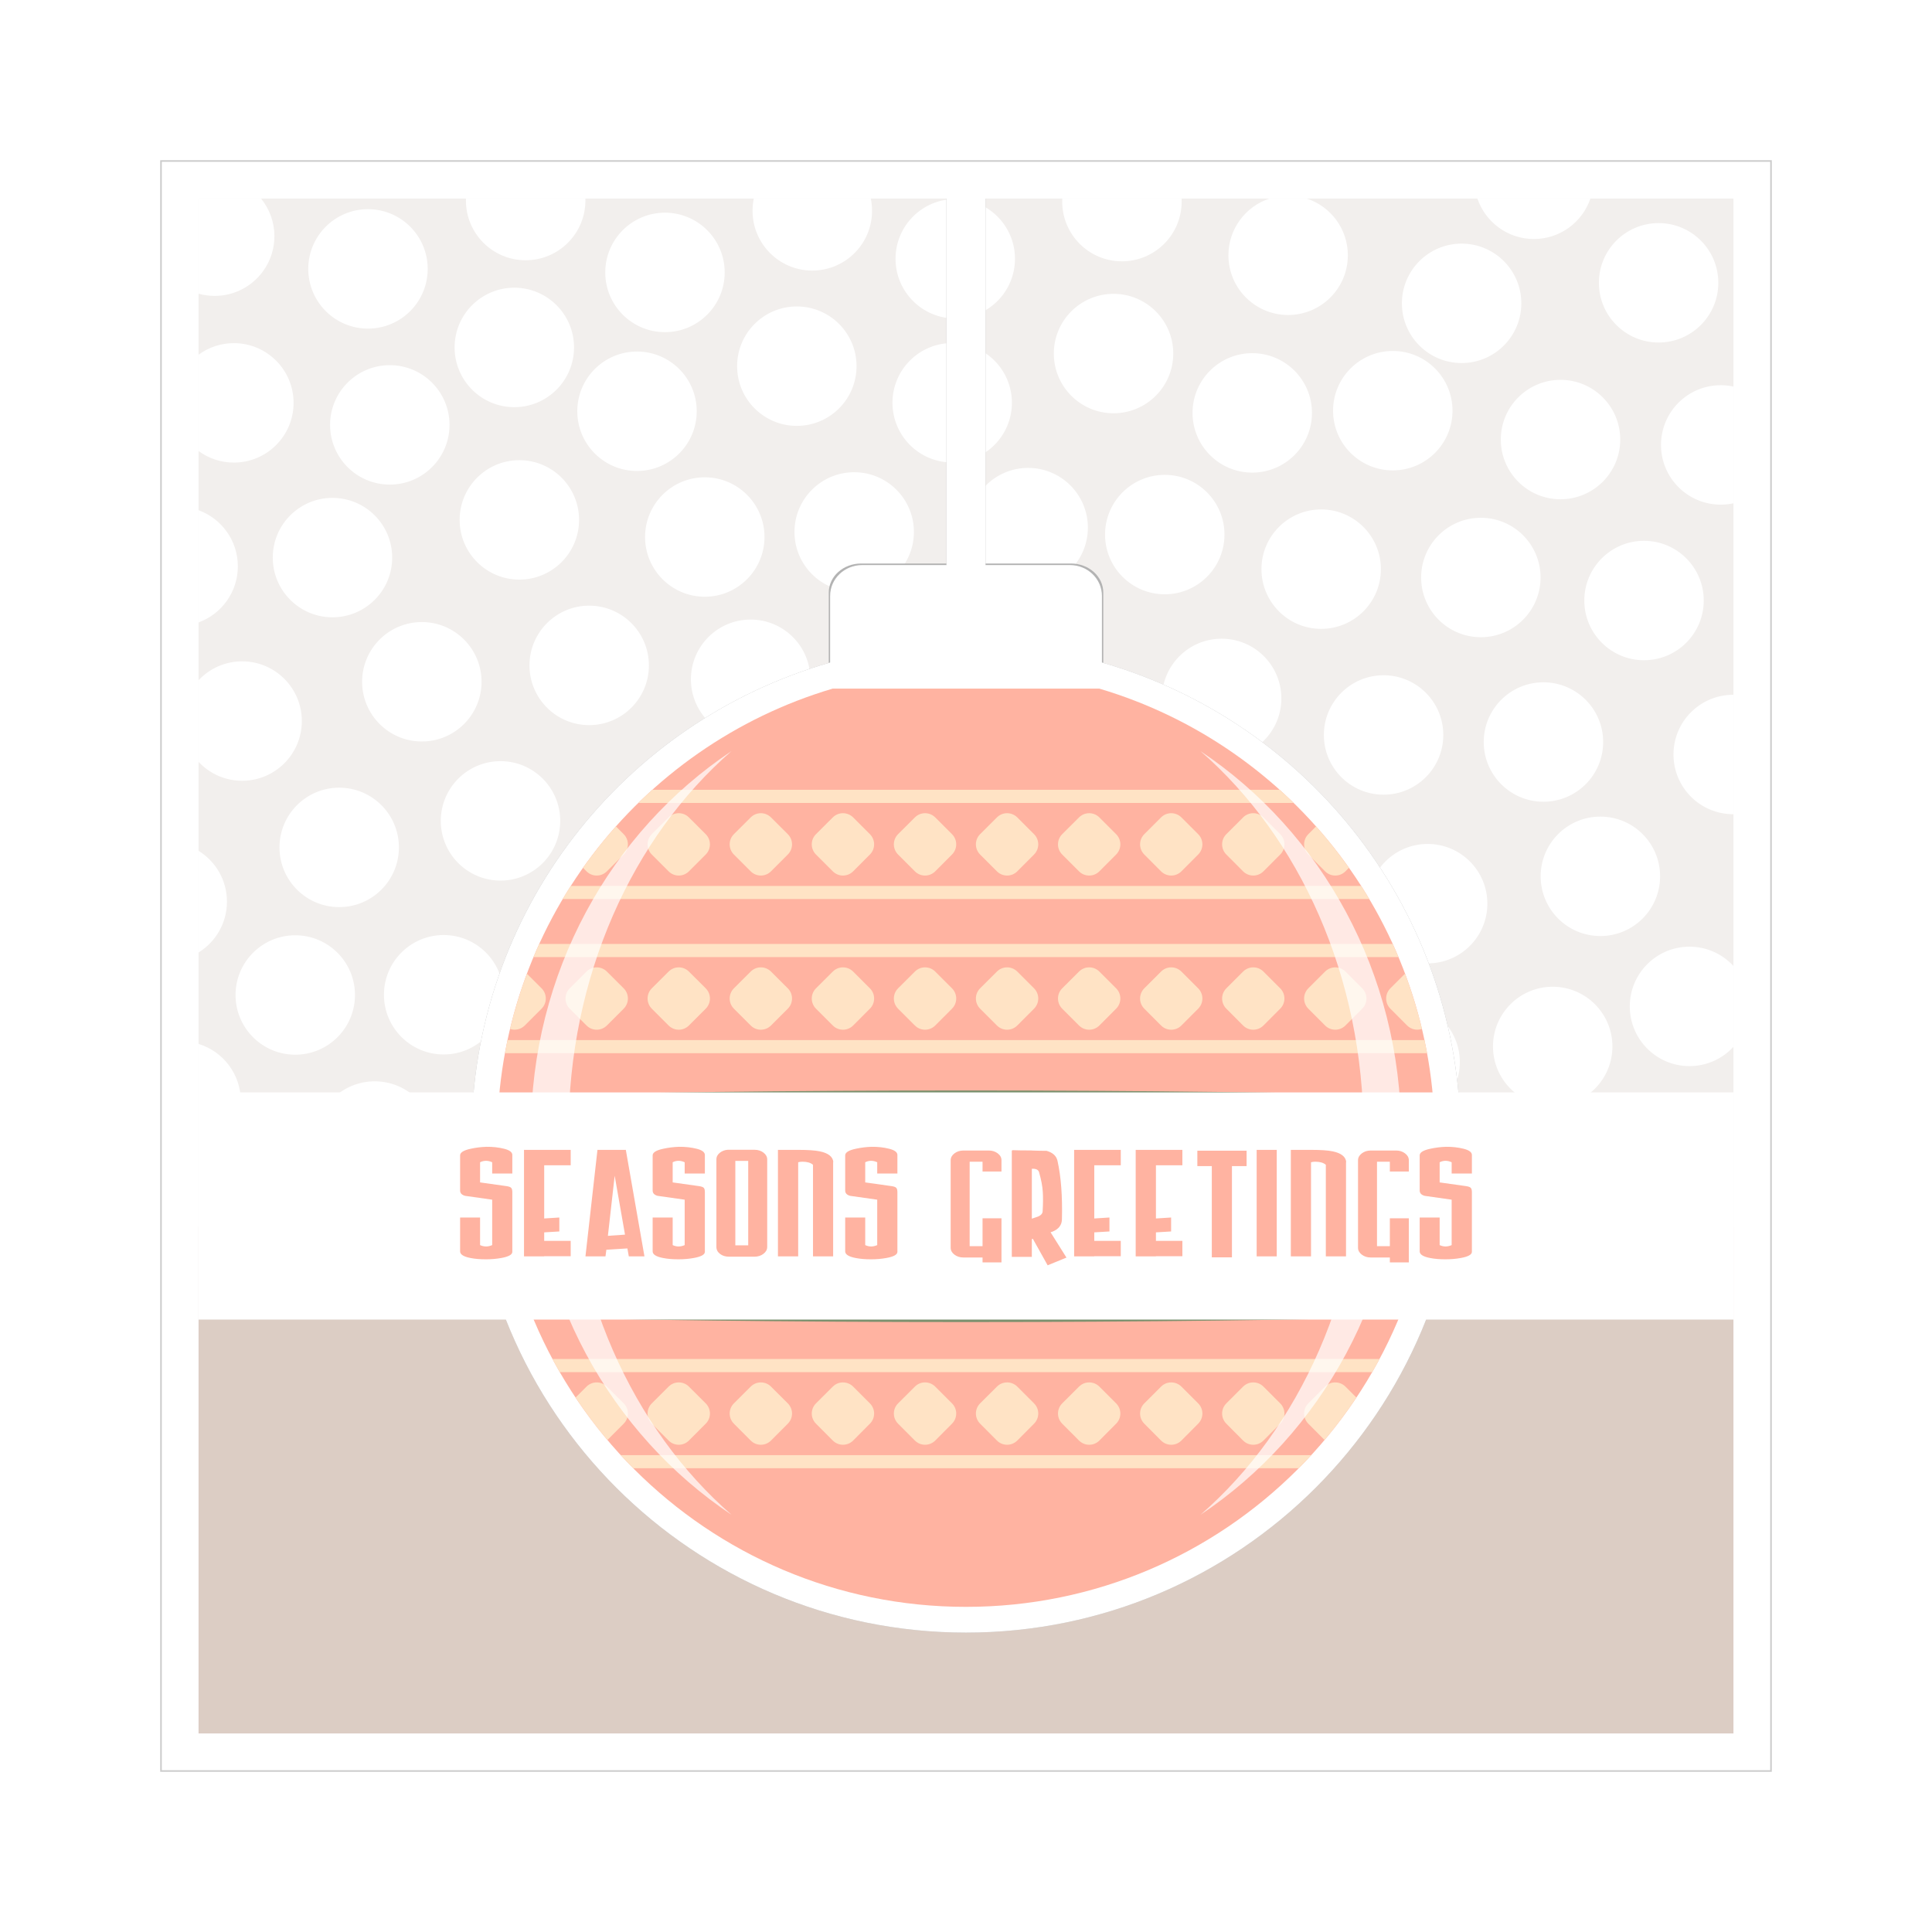 <svg:svg xmlns:dc="http://purl.org/dc/elements/1.1/" xmlns:ns1="http://sodipodi.sourceforge.net/DTD/sodipodi-0.dtd" xmlns:ns2="http://www.inkscape.org/namespaces/inkscape" xmlns:ns4="http://creativecommons.org/ns#" xmlns:rdf="http://www.w3.org/1999/02/22-rdf-syntax-ns#" xmlns:svg="http://www.w3.org/2000/svg" height="1198.801" id="svg2" version="1.1" viewBox="-74.401 -74.401 1198.801 1198.801" width="1198.801" ns1:docname="Simple Xmas Cards 4.svg" ns2:version="0.48.4 r9939">
  <svg:title id="title3039">Simple Xmas Cards 4</svg:title>
  <svg:defs id="defs4">
    <svg:filter color-interpolation-filters="sRGB" height="1.757" id="filter4195" width="1.018" x="-0.009" y="-0.378" ns2:collect="always">
      <svg:feGaussianBlur id="feGaussianBlur4197" stdDeviation="2.543" ns2:collect="always" />
    </svg:filter>
    <svg:filter color-interpolation-filters="sRGB" height="1.757" id="filter4199" width="1.018" x="-0.009" y="-0.378" ns2:collect="always">
      <svg:feGaussianBlur id="feGaussianBlur4201" stdDeviation="2.543" ns2:collect="always" />
    </svg:filter>
    <svg:filter id="filter4775" ns2:collect="always">
      <svg:feGaussianBlur id="feGaussianBlur4777" stdDeviation="3.389" ns2:collect="always" />
    </svg:filter>
    <svg:clipPath clipPathUnits="userSpaceOnUse" id="clipPath4848">
      <svg:path d="m 1116.882,51.172 952.381,0 0,952.381 -952.381,0 z" id="path4850" style="fill:#ebebeb;fill-opacity:1;stroke:none" ns2:connector-curvature="0" />
    </svg:clipPath>
  </svg:defs>
  <ns1:namedview bordercolor="#666666" borderopacity="1.0" id="base" pagecolor="#ffffff" showgrid="false" showguides="true" ns2:current-layer="layer1" ns2:cx="1409.7076" ns2:cy="501.91577" ns2:document-units="px" ns2:guide-bbox="true" ns2:pageopacity="0.0" ns2:pageshadow="2" ns2:showpageshadow="false" ns2:window-height="423" ns2:window-maximized="0" ns2:window-width="705" ns2:window-x="345" ns2:window-y="154" ns2:zoom="0.21142616" />
  <svg:g id="layer1" transform="translate(0,-2.362)" ns2:groupmode="layer" ns2:label="Layer 1">
    <svg:g id="g5427" transform="translate(0,-1073.439)">
      <svg:path d="m 25.5,1101.301 999.001,0 0,999.001 -999.001,0 z" id="path4667" style="fill:#ffffff;fill-opacity:1;stroke:#cccccc;stroke-width:0.999" ns2:connector-curvature="0" />
      <svg:path d="m 48.809,1124.611 952.381,0 0,952.381 -952.381,0 z" id="path4671" style="fill:#f2efed;fill-opacity:1;stroke:none" ns2:connector-curvature="0" />
      <svg:path d="m 48.809,1762.285 952.381,0 0,314.707 -952.381,0 z" id="path4673" style="fill:#dccdc4;fill-opacity:1;stroke:none" ns2:connector-curvature="0" />
      <svg:path d="m 912.441,1124.617 c -4.978,14.589 -18.785,25.089 -35.06,25.089 -16.275,0 -30.081,-10.5 -35.059,-25.089 l 70.119,0 z m -175.952,0 c 14.774,4.874 25.446,18.772 25.446,35.179 0,20.464 -16.589,37.054 -37.054,37.054 -20.464,0 -37.053,-16.589 -37.053,-37.054 0,-16.406 10.673,-30.305 25.446,-35.179 l 23.214,0 z m -77.738,0 c 0.031,0.622 0.06,1.246 0.06,1.875 0,20.464 -16.589,37.054 -37.054,37.054 -20.464,0 -37.054,-16.589 -37.054,-37.054 0,-0.629 0.028,-1.253 0.059,-1.875 l 73.988,0 z m -192.827,0 c 0.514,2.458 0.774,5.008 0.774,7.619 0,20.464 -16.619,37.054 -37.083,37.054 -20.464,0 -37.054,-16.589 -37.054,-37.054 0,-2.611 0.26,-5.161 0.774,-7.619 l 72.589,0 z m -177.113,0 c 0.013,0.406 0.03,0.811 0.03,1.22 0,20.464 -16.619,37.053 -37.083,37.053 -20.464,0 -37.054,-16.589 -37.054,-37.053 0,-0.41 0.017,-0.814 0.03,-1.22 l 74.077,0 z m -201.22,0 c 5.173,6.371 8.274,14.487 8.274,23.333 0,20.464 -16.589,37.053 -37.053,37.053 -3.468,0 -6.816,-0.478 -10,-1.369 l 0,-59.018 38.78,0 z m 430.744,0.298 c 20.464,0 37.054,16.589 37.054,37.053 0,20.464 -16.589,37.054 -37.054,37.054 -20.464,0 -37.054,-16.589 -37.054,-37.054 0,-20.464 16.589,-37.053 37.054,-37.053 z m -364.405,6.28 c 20.464,0 37.054,16.589 37.054,37.054 0,20.464 -16.589,37.054 -37.054,37.054 -20.464,0 -37.053,-16.589 -37.053,-37.054 0,-20.464 16.589,-37.054 37.053,-37.054 z m 184.286,2.173 c 20.464,0 37.053,16.619 37.053,37.083 0,20.464 -16.589,37.053 -37.053,37.053 -20.465,0 -37.054,-16.589 -37.054,-37.053 0,-20.464 16.589,-37.083 37.054,-37.083 z m 616.548,6.458 c 20.464,0 37.054,16.589 37.054,37.053 0,20.464 -16.589,37.054 -37.054,37.054 -20.464,0 -37.054,-16.589 -37.054,-37.054 0,-20.464 16.589,-37.053 37.054,-37.053 z m -122.232,12.738 c 20.465,0 37.054,16.589 37.054,37.053 0,20.464 -16.589,37.054 -37.054,37.054 -20.464,0 -37.053,-16.589 -37.053,-37.054 0,-20.464 16.589,-37.053 37.053,-37.053 z m -587.798,27.351 c 20.464,0 37.054,16.589 37.054,37.053 0,20.464 -16.589,37.083 -37.054,37.083 -20.464,0 -37.054,-16.619 -37.054,-37.083 0,-20.464 16.589,-37.053 37.054,-37.053 z m 371.815,3.809 c 20.464,0 37.054,16.589 37.054,37.053 0,20.465 -16.589,37.054 -37.054,37.054 -20.464,0 -37.054,-16.589 -37.054,-37.054 0,-20.464 16.589,-37.053 37.054,-37.053 z m -196.518,7.827 c 20.464,0 37.054,16.589 37.054,37.053 0,20.464 -16.589,37.054 -37.054,37.054 -20.464,0 -37.053,-16.589 -37.053,-37.054 0,-20.464 16.589,-37.053 37.053,-37.053 z m 96.399,22.708 c 20.465,0 37.054,16.589 37.054,37.054 0,20.464 -16.589,37.053 -37.054,37.053 -20.464,0 -37.053,-16.589 -37.053,-37.053 0,-20.464 16.589,-37.054 37.053,-37.054 z m -445.714,0.06 c 20.464,0 37.054,16.589 37.054,37.054 0,20.464 -16.589,37.053 -37.054,37.053 -8.198,0 -15.768,-2.666 -21.905,-7.173 l 0,-59.762 c 6.137,-4.507 13.707,-7.173 21.905,-7.173 z m 719.107,4.851 c 20.464,0 37.054,16.589 37.054,37.054 0,20.464 -16.589,37.053 -37.054,37.053 -20.464,0 -37.054,-16.589 -37.054,-37.053 0,-20.464 16.589,-37.054 37.054,-37.054 z m -468.958,0.357 c 20.464,0 37.053,16.589 37.053,37.054 0,20.464 -16.589,37.054 -37.053,37.054 -20.464,0 -37.054,-16.589 -37.054,-37.054 0,-20.464 16.589,-37.054 37.054,-37.054 z m 381.756,1.012 c 20.464,0 37.054,16.589 37.054,37.054 0,20.464 -16.589,37.054 -37.054,37.054 -20.464,0 -37.053,-16.589 -37.053,-37.054 0,-20.464 16.589,-37.054 37.053,-37.054 z m -535.149,7.441 c 20.464,0 37.054,16.589 37.054,37.054 0,20.464 -16.589,37.054 -37.054,37.054 -20.464,0 -37.054,-16.589 -37.054,-37.054 0,-20.464 16.589,-37.054 37.054,-37.054 z m 726.429,9.107 c 20.464,0 37.054,16.589 37.054,37.053 0,20.464 -16.589,37.054 -37.054,37.054 -20.464,0 -37.054,-16.589 -37.054,-37.054 0,-20.464 16.589,-37.053 37.054,-37.053 z m 99.405,3.333 c 2.707,0 5.345,0.282 7.887,0.833 l 0,72.441 c -2.542,0.551 -5.18,0.833 -7.887,0.833 -20.464,0 -37.054,-16.589 -37.054,-37.053 0,-20.464 16.589,-37.054 37.054,-37.054 z m -745.447,46.518 c 20.464,0 37.054,16.589 37.054,37.053 0,20.464 -16.589,37.054 -37.054,37.054 -20.464,0 -37.054,-16.589 -37.054,-37.054 0,-20.464 16.589,-37.053 37.054,-37.053 z m 315.714,4.792 c 20.464,0 37.054,16.589 37.054,37.054 0,20.464 -16.589,37.054 -37.054,37.054 -20.464,0 -37.083,-16.589 -37.083,-37.054 0,-20.464 16.619,-37.054 37.083,-37.054 z m -107.946,2.679 c 20.464,0 37.053,16.589 37.053,37.054 0,20.464 -16.589,37.053 -37.053,37.053 -20.464,0 -37.054,-16.589 -37.054,-37.053 0,-20.464 16.589,-37.054 37.054,-37.054 z m 192.708,1.637 c 20.464,0 37.054,16.589 37.054,37.054 0,20.464 -16.589,37.054 -37.054,37.054 -20.464,0 -37.054,-16.589 -37.054,-37.054 0,-20.464 16.589,-37.054 37.054,-37.054 z m -285.417,1.518 c 20.464,0 37.054,16.589 37.054,37.053 0,20.464 -16.589,37.054 -37.054,37.054 -20.464,0 -37.053,-16.589 -37.053,-37.054 0,-20.464 16.589,-37.053 37.053,-37.053 z m -231.012,12.768 c 20.464,0 37.054,16.589 37.054,37.054 0,20.464 -16.589,37.054 -37.054,37.054 -20.464,0 -37.053,-16.589 -37.053,-37.054 0,-20.464 16.589,-37.054 37.053,-37.054 z m 613.482,7.173 c 20.464,0 37.054,16.589 37.054,37.053 0,20.464 -16.589,37.054 -37.054,37.054 -20.464,0 -37.054,-16.589 -37.054,-37.054 0,-20.464 16.589,-37.053 37.054,-37.053 z m -696.577,0.476 c 14.22,5.178 24.375,18.811 24.375,34.822 0,16.011 -10.155,29.643 -24.375,34.821 l 0,-69.643 z m 795.655,4.702 c 20.464,0 37.053,16.589 37.053,37.054 0,20.464 -16.589,37.054 -37.053,37.054 -20.464,0 -37.054,-16.589 -37.054,-37.054 0,-20.464 16.589,-37.054 37.054,-37.054 z m 101.25,14.286 c 20.464,0 37.054,16.589 37.054,37.054 0,20.464 -16.589,37.054 -37.054,37.054 -20.464,0 -37.054,-16.589 -37.054,-37.054 0,-20.464 16.589,-37.054 37.054,-37.054 z m -654.524,40.238 c 20.464,0 37.054,16.619 37.054,37.083 0,20.464 -16.589,37.053 -37.054,37.053 -20.464,0 -37.053,-16.589 -37.053,-37.053 0,-20.464 16.589,-37.083 37.053,-37.083 z m 100.179,8.631 c 20.464,0 37.054,16.589 37.054,37.054 0,20.464 -16.589,37.053 -37.054,37.053 -20.464,0 -37.054,-16.589 -37.054,-37.053 0,-20.464 16.589,-37.054 37.054,-37.054 z m -204.018,1.548 c 20.464,0 37.053,16.589 37.053,37.054 0,20.464 -16.589,37.053 -37.053,37.053 -20.464,0 -37.054,-16.589 -37.054,-37.053 0,-20.464 16.589,-37.054 37.054,-37.054 z m 300.238,0.268 c 20.464,0 37.053,16.589 37.053,37.053 0,20.464 -16.589,37.054 -37.053,37.054 -20.464,0 -37.054,-16.589 -37.054,-37.054 0,-20.464 16.589,-37.053 37.054,-37.053 z m 88.75,2.827 c 20.464,0 37.053,16.589 37.053,37.054 0,20.464 -16.589,37.054 -37.053,37.054 -20.464,0 -37.054,-16.589 -37.054,-37.054 0,-20.464 16.589,-37.054 37.054,-37.054 z m 107.292,7.232 c 20.464,0 37.054,16.589 37.054,37.054 0,20.464 -16.589,37.053 -37.054,37.053 -20.464,0 -37.053,-16.589 -37.053,-37.053 0,-20.464 16.589,-37.054 37.053,-37.054 z m -607.798,14.048 c 20.464,0 37.054,16.589 37.054,37.054 0,20.464 -16.589,37.054 -37.054,37.054 -10.661,0 -20.264,-4.519 -27.024,-11.726 l 0,-50.655 c 6.76,-7.207 16.363,-11.726 27.024,-11.726 z m 708.274,8.631 c 20.464,0 37.054,16.589 37.054,37.053 0,20.464 -16.589,37.054 -37.054,37.054 -20.464,0 -37.053,-16.589 -37.053,-37.054 0,-20.464 16.589,-37.053 37.053,-37.053 z m 99.197,4.375 c 20.464,0 37.053,16.589 37.053,37.053 0,20.464 -16.589,37.054 -37.053,37.054 -20.464,0 -37.054,-16.589 -37.054,-37.054 0,-20.464 16.589,-37.053 37.054,-37.053 z m 117.887,7.738 0,74.107 c -0.05,2e-4 -0.099,0 -0.149,0 -20.464,0 -37.054,-16.589 -37.054,-37.054 0,-20.464 16.589,-37.053 37.054,-37.053 0.05,0 0.099,-3e-4 0.149,0 z m -386.697,41.042 c 20.464,0 37.054,16.589 37.054,37.054 0,20.464 -16.589,37.054 -37.054,37.054 -20.464,0 -37.054,-16.589 -37.054,-37.054 0,-20.464 16.589,-37.054 37.054,-37.054 z m -378.333,0.149 c 20.464,0 37.053,16.589 37.053,37.054 0,20.464 -16.589,37.054 -37.053,37.054 -20.464,0 -37.054,-16.589 -37.054,-37.054 0,-20.464 16.589,-37.054 37.054,-37.054 z m 99.286,5.774 c 20.464,0 37.054,16.589 37.054,37.054 0,20.464 -16.589,37.054 -37.054,37.054 -20.464,0 -37.054,-16.589 -37.054,-37.054 0,-20.464 16.589,-37.054 37.054,-37.054 z m 182.887,3.036 c 20.464,0 37.054,16.589 37.054,37.053 0,20.464 -16.589,37.054 -37.054,37.054 -20.464,0 -37.054,-16.589 -37.054,-37.054 0,-20.464 16.589,-37.053 37.054,-37.053 z m -91.964,3.809 c 20.464,0 37.054,16.589 37.054,37.054 0,20.464 -16.589,37.053 -37.054,37.053 -20.464,0 -37.054,-16.589 -37.054,-37.053 0,-20.464 16.589,-37.054 37.054,-37.054 z m -290.298,3.839 c 20.464,0 37.054,16.589 37.054,37.053 0,20.464 -16.589,37.054 -37.054,37.054 -20.464,0 -37.054,-16.589 -37.054,-37.054 0,-20.464 16.589,-37.053 37.054,-37.053 z m 580.357,1.815 c 20.464,0 37.083,16.589 37.083,37.054 0,20.464 -16.619,37.054 -37.083,37.054 -20.464,0 -37.054,-16.589 -37.054,-37.054 0,-20.464 16.589,-37.054 37.054,-37.054 z m 202.202,16.131 c 20.464,0 37.054,16.589 37.054,37.054 0,20.464 -16.589,37.053 -37.054,37.053 -20.464,0 -37.053,-16.589 -37.053,-37.053 0,-20.464 16.589,-37.054 37.053,-37.054 z m -107.173,16.964 c 20.464,0 37.054,16.589 37.054,37.054 0,20.464 -16.589,37.053 -37.054,37.053 -20.464,0 -37.053,-16.589 -37.053,-37.054 0,-20.464 16.589,-37.053 37.053,-37.053 z m -762.649,4.256 c 10.574,6.526 17.619,18.21 17.619,31.548 0,13.338 -7.045,25.022 -17.619,31.548 l 0,-63.095 z m 591.28,24.911 c 20.464,0 37.053,16.589 37.053,37.053 0,20.464 -16.589,37.054 -37.053,37.054 -20.464,0 -37.054,-16.589 -37.054,-37.054 0,-20.464 16.589,-37.053 37.054,-37.053 z m -352.083,1.786 c 20.464,0 37.054,16.589 37.054,37.053 0,20.464 -16.589,37.054 -37.054,37.054 -20.464,0 -37.054,-16.589 -37.054,-37.054 0,-20.464 16.589,-37.053 37.054,-37.053 z m 268.065,8.095 c 20.464,0 37.054,16.589 37.054,37.054 0,20.464 -16.589,37.054 -37.054,37.054 -20.464,0 -37.054,-16.589 -37.054,-37.054 0,-20.464 16.589,-37.054 37.054,-37.054 z m -355.179,17.47 c 20.464,0 37.054,16.589 37.054,37.054 0,20.464 -16.589,37.054 -37.054,37.054 -20.464,0 -37.054,-16.589 -37.054,-37.054 0,-20.464 16.589,-37.054 37.054,-37.054 z m -92.083,0.149 c 20.464,0 37.054,16.589 37.054,37.053 0,20.464 -16.589,37.054 -37.054,37.054 -20.464,0 -37.054,-16.589 -37.054,-37.054 0,-20.464 16.589,-37.053 37.054,-37.053 z m 261.607,1.548 c 20.464,0 37.054,16.589 37.054,37.053 0,20.464 -16.589,37.054 -37.054,37.054 -20.464,0 -37.053,-16.589 -37.053,-37.054 0,-20.464 16.589,-37.053 37.053,-37.053 z m 603.512,5.536 c 10.781,0 20.491,4.614 27.262,11.964 l 0,50.178 c -6.771,7.35 -16.48,11.964 -27.262,11.964 -20.464,0 -37.054,-16.589 -37.054,-37.053 0,-20.464 16.589,-37.054 37.054,-37.054 z m -511.875,0.714 c 20.465,0 37.054,16.589 37.054,37.053 0,20.464 -16.589,37.054 -37.054,37.054 -20.464,0 -37.053,-16.589 -37.053,-37.054 0,-20.464 16.589,-37.053 37.053,-37.053 z m 247.024,3.214 c 20.464,0 37.053,16.589 37.053,37.053 0,20.464 -16.589,37.054 -37.053,37.054 -20.464,0 -37.054,-16.589 -37.054,-37.054 0,-20.464 16.589,-37.053 37.054,-37.053 z m 179.97,20.923 c 20.464,0 37.054,16.589 37.054,37.053 0,20.464 -16.589,37.054 -37.054,37.054 -20.464,0 -37.054,-16.589 -37.054,-37.054 0,-20.464 16.589,-37.053 37.054,-37.053 z m -94.673,9.732 c 20.464,0 37.054,16.589 37.054,37.054 0,20.464 -16.589,37.054 -37.054,37.054 -20.464,0 -37.054,-16.589 -37.054,-37.054 0,-20.464 16.589,-37.054 37.054,-37.054 z m -745.566,25.744 c 15.176,4.635 26.22,18.753 26.22,35.446 0,16.693 -11.044,30.811 -26.22,35.446 l 0,-70.893 z m 566.964,1.726 c 20.464,0 37.054,16.589 37.054,37.053 0,20.464 -16.589,37.054 -37.054,37.054 -20.464,0 -37.054,-16.589 -37.054,-37.054 0,-20.464 16.589,-37.053 37.054,-37.053 z m -106.101,10.684 c 20.464,0 37.054,16.589 37.054,37.054 0,20.464 -16.589,37.053 -37.054,37.053 -20.464,0 -37.054,-16.589 -37.054,-37.053 0,-20.464 16.589,-37.054 37.054,-37.054 z m -230.625,3.095 c 20.464,0 37.054,16.589 37.054,37.054 0,20.464 -16.589,37.054 -37.054,37.054 -20.464,0 -37.054,-16.589 -37.054,-37.054 0,-20.464 16.589,-37.054 37.054,-37.054 z m -120.923,7.708 c 20.464,0 37.053,16.589 37.053,37.053 0,20.464 -16.589,37.054 -37.053,37.054 -20.464,0 -37.054,-16.589 -37.054,-37.054 0,-20.464 16.589,-37.053 37.054,-37.053 z m 553.125,3.571 c 20.464,0 37.054,16.589 37.054,37.054 0,20.464 -16.589,37.053 -37.054,37.053 -20.464,0 -37.054,-16.589 -37.054,-37.053 0,-20.464 16.589,-37.054 37.054,-37.054 z m -309.077,13.006 c 20.464,0 37.054,16.589 37.054,37.054 0,20.464 -16.589,37.054 -37.054,37.054 -20.464,0 -37.054,-16.589 -37.054,-37.054 0,-20.464 16.589,-37.054 37.054,-37.054 z m 388.244,20.893 c 20.465,0 37.054,16.589 37.054,37.054 0,20.464 -16.589,37.053 -37.054,37.053 -20.464,0 -37.053,-16.589 -37.053,-37.053 0,-20.464 16.589,-37.054 37.053,-37.054 z" id="path4675" style="fill:#ffffff;fill-opacity:1;fill-rule:nonzero;stroke:none" ns2:connector-curvature="0" />
      <svg:g id="g4978" transform="translate(-1068.072,1073.439)">
        <svg:path clip-path="url(#clipPath4848)" d="m 1580.938,38.076 0,239.536 -52.906,0 c -11.146,0 -20.125,8.046 -20.125,18.062 l 0,43.625 c -128.033,36.911 -221.687,154.929 -221.687,294.844 0,169.463 137.38,306.844 306.844,306.844 169.463,0 306.844,-137.38 306.844,-306.844 0,-139.904 -93.638,-257.923 -221.656,-294.844 l 0,-43.625 c 0,-10.017 -8.979,-18.062 -20.125,-18.062 l -52.938,0 0,-239.536 z" id="path4773" style="fill:#b3b3b3;fill-opacity:1;fill-rule:nonzero;stroke:none;filter:url(#filter4775)" transform="translate(0.01,0)" ns1:nodetypes="ccsscssscssccc" ns2:connector-curvature="0" />
        <svg:path d="m 1580.947,50.456 0,228.125 -52.281,0 c -11.037,0 -19.906,8.537 -19.906,19.156 l 0,41.312 c -128.466,36.634 -222.531,154.871 -222.531,295.094 0,169.463 137.38,306.844 306.844,306.844 169.463,0 306.844,-137.38 306.844,-306.844 0,-140.212 -94.048,-258.45 -222.5,-295.094 l 0,-41.312 c 0,-10.619 -8.869,-19.156 -19.906,-19.156 l -52.312,0 0,-228.125 z" id="rect4826" style="fill:#ffffff;fill-opacity:1;fill-rule:nonzero;stroke:none" ns1:nodetypes="ccsscssscssccc" ns2:connector-curvature="0" />
        <svg:path d="m 1510.369,355.237 c -120.349,35.63 -208.156,147.001 -208.156,278.906 0,160.637 130.206,290.875 290.844,290.875 160.637,0 290.875,-130.238 290.875,-290.875 0,-131.91 -87.832,-243.28 -208.188,-278.906 l -165.375,0 z" id="path4771" style="fill:#ffb3a1;fill-opacity:1;fill-rule:nonzero;stroke:none" ns2:connector-curvature="0" />
        <svg:path d="m 1398.432,418.018 c -2.948,2.656 -5.819,5.383 -8.656,8.156 l 406.563,0 c -2.838,-2.773 -5.707,-5.5 -8.656,-8.156 l -389.25,0 z m 16.406,14.531 c -2.286,0 -4.561,0.873 -6.313,2.625 l -10.406,10.375 c -3.504,3.504 -3.504,9.152 0,12.656 l 10.406,10.406 c 3.504,3.504 9.12,3.504 12.625,0 l 10.406,-10.406 c 3.504,-3.504 3.504,-9.152 0,-12.656 l -10.406,-10.375 c -1.752,-1.752 -4.026,-2.625 -6.312,-2.625 z m 50.937,0 c -2.286,0 -4.56,0.873 -6.312,2.625 l -10.406,10.375 c -3.504,3.504 -3.504,9.152 0,12.656 l 10.406,10.406 c 3.505,3.504 9.121,3.504 12.625,0 l 10.406,-10.406 c 3.504,-3.504 3.504,-9.152 0,-12.656 l -10.406,-10.375 c -1.752,-1.752 -4.026,-2.625 -6.313,-2.625 z m 50.938,0 c -2.286,0 -4.561,0.873 -6.313,2.625 l -10.406,10.375 c -3.504,3.504 -3.504,9.152 0,12.656 l 10.406,10.406 c 3.504,3.504 9.152,3.504 12.656,0 l 10.375,-10.406 c 3.504,-3.504 3.504,-9.152 0,-12.656 l -10.375,-10.375 c -1.752,-1.752 -4.057,-2.625 -6.344,-2.625 z m 50.937,0 c -2.286,0 -4.56,0.873 -6.312,2.625 l -10.406,10.375 c -3.504,3.504 -3.504,9.152 0,12.656 l 10.406,10.406 c 3.505,3.504 9.152,3.504 12.656,0 l 10.375,-10.406 c 3.504,-3.504 3.504,-9.152 0,-12.656 l -10.375,-10.375 c -1.752,-1.752 -4.057,-2.625 -6.344,-2.625 z m 50.906,0 c -2.286,0 -4.561,0.873 -6.312,2.625 l -10.406,10.375 c -3.504,3.504 -3.504,9.152 0,12.656 l 10.406,10.406 c 3.504,3.504 9.152,3.504 12.656,0 l 10.375,-10.406 c 3.504,-3.504 3.504,-9.152 0,-12.656 l -10.375,-10.375 c -1.752,-1.752 -4.057,-2.625 -6.344,-2.625 z m 50.938,0 c -2.287,0 -4.56,0.873 -6.312,2.625 l -10.406,10.375 c -3.504,3.504 -3.504,9.152 0,12.656 l 10.406,10.406 c 3.504,3.504 9.152,3.504 12.656,0 l 10.375,-10.406 c 3.504,-3.504 3.504,-9.152 0,-12.656 l -10.375,-10.375 c -1.752,-1.752 -4.057,-2.625 -6.344,-2.625 z m 50.906,0 c -2.286,0 -4.561,0.873 -6.312,2.625 l -10.375,10.375 c -3.505,3.504 -3.505,9.152 0,12.656 l 10.375,10.406 c 3.504,3.504 9.152,3.504 12.656,0 l 10.375,-10.406 c 3.504,-3.504 3.504,-9.152 0,-12.656 l -10.375,-10.375 c -1.752,-1.752 -4.057,-2.625 -6.344,-2.625 z m 50.938,0 c -2.286,0 -4.591,0.873 -6.344,2.625 l -10.375,10.375 c -3.504,3.504 -3.504,9.152 0,12.656 l 10.375,10.406 c 3.504,3.504 9.152,3.504 12.656,0 l 10.375,-10.406 c 3.504,-3.504 3.504,-9.152 0,-12.656 l -10.375,-10.375 c -1.752,-1.752 -4.026,-2.625 -6.312,-2.625 z m -395.5,8.188 c -7.274,8.162 -14.079,16.74 -20.406,25.688 l 2.156,2.188 c 3.504,3.504 9.152,3.504 12.656,0 l 10.406,-10.406 c 3.504,-3.504 3.504,-9.152 0,-12.656 l -4.812,-4.812 z m 434.469,0 -4.812,4.812 c -3.504,3.504 -3.504,9.152 0,12.656 l 10.375,10.406 c 3.504,3.504 9.152,3.504 12.656,0 l 2.156,-2.188 c -6.324,-8.94 -13.107,-17.532 -20.375,-25.688 z m -462.469,36.938 c -1.712,2.678 -3.374,5.388 -5,8.125 l 500.437,0 c -1.626,-2.737 -3.287,-5.447 -5,-8.125 l -490.437,0 z m -19.563,36 c -1.23,2.7 -2.444,5.413 -3.594,8.156 l 536.75,0 c -1.15,-2.743 -2.332,-5.457 -3.562,-8.156 l -529.594,0 z m 35.656,14.531 c -2.287,0 -4.591,0.873 -6.344,2.625 l -10.375,10.375 c -3.504,3.504 -3.504,9.152 0,12.656 l 10.375,10.406 c 3.504,3.504 9.152,3.504 12.656,0 l 10.406,-10.406 c 3.504,-3.504 3.504,-9.152 0,-12.656 l -10.406,-10.375 c -1.752,-1.752 -4.026,-2.625 -6.312,-2.625 z m 50.906,0 c -2.286,0 -4.561,0.873 -6.313,2.625 l -10.406,10.375 c -3.504,3.504 -3.504,9.152 0,12.656 l 10.406,10.406 c 3.504,3.504 9.12,3.504 12.625,0 l 10.406,-10.406 c 3.504,-3.504 3.504,-9.152 0,-12.656 l -10.406,-10.375 c -1.752,-1.752 -4.026,-2.625 -6.312,-2.625 z m 50.937,0 c -2.286,0 -4.56,0.873 -6.312,2.625 l -10.406,10.375 c -3.504,3.504 -3.504,9.152 0,12.656 l 10.406,10.406 c 3.505,3.504 9.121,3.504 12.625,0 l 10.406,-10.406 c 3.504,-3.504 3.504,-9.152 0,-12.656 l -10.406,-10.375 c -1.752,-1.752 -4.026,-2.625 -6.313,-2.625 z m 50.938,0 c -2.286,0 -4.561,0.873 -6.313,2.625 l -10.406,10.375 c -3.504,3.504 -3.504,9.152 0,12.656 l 10.406,10.406 c 3.504,3.504 9.152,3.504 12.656,0 l 10.375,-10.406 c 3.504,-3.504 3.504,-9.152 0,-12.656 l -10.375,-10.375 c -1.752,-1.752 -4.057,-2.625 -6.344,-2.625 z m 50.937,0 c -2.286,0 -4.56,0.873 -6.312,2.625 l -10.406,10.375 c -3.504,3.504 -3.504,9.152 0,12.656 l 10.406,10.406 c 3.505,3.504 9.152,3.504 12.656,0 l 10.375,-10.406 c 3.504,-3.504 3.504,-9.152 0,-12.656 l -10.375,-10.375 c -1.752,-1.752 -4.057,-2.625 -6.344,-2.625 z m 50.906,0 c -2.286,0 -4.561,0.873 -6.312,2.625 l -10.406,10.375 c -3.504,3.504 -3.504,9.152 0,12.656 l 10.406,10.406 c 3.504,3.504 9.152,3.504 12.656,0 l 10.375,-10.406 c 3.504,-3.504 3.504,-9.152 0,-12.656 l -10.375,-10.375 c -1.752,-1.752 -4.057,-2.625 -6.344,-2.625 z m 50.938,0 c -2.287,0 -4.56,0.873 -6.312,2.625 l -10.406,10.375 c -3.504,3.504 -3.504,9.152 0,12.656 l 10.406,10.406 c 3.504,3.504 9.152,3.504 12.656,0 l 10.375,-10.406 c 3.504,-3.504 3.504,-9.152 0,-12.656 l -10.375,-10.375 c -1.752,-1.752 -4.057,-2.625 -6.344,-2.625 z m 50.906,0 c -2.286,0 -4.561,0.873 -6.312,2.625 l -10.375,10.375 c -3.505,3.504 -3.505,9.152 0,12.656 l 10.375,10.406 c 3.504,3.504 9.152,3.504 12.656,0 l 10.375,-10.406 c 3.504,-3.504 3.504,-9.152 0,-12.656 l -10.375,-10.375 c -1.752,-1.752 -4.057,-2.625 -6.344,-2.625 z m 50.938,0 c -2.286,0 -4.591,0.873 -6.344,2.625 l -10.375,10.375 c -3.504,3.504 -3.504,9.152 0,12.656 l 10.375,10.406 c 3.504,3.504 9.152,3.504 12.656,0 l 10.375,-10.406 c 3.504,-3.504 3.504,-9.152 0,-12.656 l -10.375,-10.375 c -1.752,-1.752 -4.026,-2.625 -6.312,-2.625 z m 50.844,0 c -2.286,0 -4.561,0.873 -6.312,2.625 l -10.375,10.375 c -3.504,3.504 -3.504,9.152 0,12.656 l 10.375,10.406 c 3.504,3.504 9.152,3.504 12.656,0 l 10.375,-10.406 c 3.504,-3.504 3.504,-9.152 0,-12.656 l -10.375,-10.375 c -1.752,-1.752 -4.057,-2.625 -6.344,-2.625 z m 43.312,3.906 -9.094,9.094 c -3.504,3.504 -3.504,9.152 0,12.656 l 10.375,10.406 c 2.503,2.502 6.091,3.196 9.219,2.125 -2.798,-11.721 -6.331,-23.159 -10.5,-34.281 z m -544.875,0.031 c -4.167,11.123 -7.673,22.56 -10.469,34.281 3.112,1.039 6.671,0.328 9.156,-2.156 l 10.406,-10.406 c 3.504,-3.504 3.504,-9.152 0,-12.656 l -9.094,-9.062 z m -12.031,41.188 c -0.573,2.694 -1.096,5.404 -1.594,8.125 l 572.156,0 c -0.498,-2.721 -1.02,-5.431 -1.594,-8.125 l -568.969,0 z m 27.875,197.875 c 1.469,2.746 2.977,5.464 4.531,8.156 l 504.156,0 c 1.554,-2.692 3.031,-5.411 4.5,-8.156 l -513.187,0 z m 27.469,14.531 c -2.287,0 -4.591,0.873 -6.344,2.625 l -6.781,6.781 c 6.096,9.156 12.684,17.958 19.75,26.344 l 10.094,-10.125 c 3.504,-3.504 3.504,-9.121 0,-12.625 l -10.406,-10.375 c -1.752,-1.752 -4.026,-2.625 -6.312,-2.625 z m 50.906,0 c -2.286,0 -4.561,0.873 -6.313,2.625 l -10.406,10.375 c -3.504,3.504 -3.504,9.121 0,12.625 l 10.406,10.438 c 3.504,3.504 9.12,3.504 12.625,0 l 10.406,-10.438 c 3.504,-3.504 3.504,-9.121 0,-12.625 l -10.406,-10.375 c -1.752,-1.752 -4.026,-2.625 -6.312,-2.625 z m 50.937,0 c -2.286,0 -4.56,0.873 -6.312,2.625 l -10.406,10.375 c -3.504,3.504 -3.504,9.121 0,12.625 l 10.406,10.438 c 3.505,3.504 9.121,3.504 12.625,0 l 10.406,-10.438 c 3.504,-3.504 3.504,-9.121 0,-12.625 l -10.406,-10.375 c -1.752,-1.752 -4.026,-2.625 -6.313,-2.625 z m 50.938,0 c -2.286,0 -4.561,0.873 -6.313,2.625 l -10.406,10.375 c -3.504,3.504 -3.504,9.121 0,12.625 l 10.406,10.438 c 3.504,3.504 9.152,3.504 12.656,0 l 10.375,-10.438 c 3.504,-3.504 3.504,-9.121 0,-12.625 l -10.375,-10.375 c -1.752,-1.752 -4.057,-2.625 -6.344,-2.625 z m 50.937,0 c -2.286,0 -4.56,0.873 -6.312,2.625 l -10.406,10.375 c -3.504,3.504 -3.504,9.121 0,12.625 l 10.406,10.438 c 3.505,3.504 9.152,3.504 12.656,0 l 10.375,-10.438 c 3.504,-3.504 3.504,-9.121 0,-12.625 l -10.375,-10.375 c -1.752,-1.752 -4.057,-2.625 -6.344,-2.625 z m 50.906,0 c -2.286,0 -4.561,0.873 -6.312,2.625 l -10.406,10.375 c -3.504,3.504 -3.504,9.121 0,12.625 l 10.406,10.438 c 3.504,3.504 9.152,3.504 12.656,0 l 10.375,-10.438 c 3.504,-3.504 3.504,-9.121 0,-12.625 l -10.375,-10.375 c -1.752,-1.752 -4.057,-2.625 -6.344,-2.625 z m 50.938,0 c -2.287,0 -4.56,0.873 -6.312,2.625 l -10.406,10.375 c -3.504,3.504 -3.504,9.121 0,12.625 l 10.406,10.438 c 3.504,3.504 9.152,3.504 12.656,0 l 10.375,-10.438 c 3.504,-3.504 3.504,-9.121 0,-12.625 l -10.375,-10.375 c -1.752,-1.752 -4.057,-2.625 -6.344,-2.625 z m 50.906,0 c -2.286,0 -4.561,0.873 -6.312,2.625 l -10.375,10.375 c -3.505,3.504 -3.505,9.121 0,12.625 l 10.375,10.438 c 3.504,3.504 9.152,3.504 12.656,0 l 10.375,-10.438 c 3.504,-3.504 3.504,-9.121 0,-12.625 l -10.375,-10.375 c -1.752,-1.752 -4.057,-2.625 -6.344,-2.625 z m 50.938,0 c -2.286,0 -4.591,0.873 -6.344,2.625 l -10.375,10.375 c -3.504,3.504 -3.504,9.121 0,12.625 l 10.375,10.438 c 3.504,3.504 9.152,3.504 12.656,0 l 10.375,-10.438 c 3.504,-3.504 3.504,-9.121 0,-12.625 l -10.375,-10.375 c -1.752,-1.752 -4.026,-2.625 -6.312,-2.625 z m 50.844,0 c -2.286,0 -4.561,0.873 -6.312,2.625 l -10.375,10.375 c -3.504,3.504 -3.504,9.121 0,12.625 l 10.062,10.125 c 7.067,-8.385 13.653,-17.188 19.75,-26.344 l -6.781,-6.781 c -1.752,-1.752 -4.057,-2.625 -6.344,-2.625 z m -443.344,45.125 c 2.53,2.754 5.117,5.47 7.75,8.125 l 412.937,0 c 2.63,-2.651 5.223,-5.375 7.75,-8.125 l -428.437,0 z" id="path4941" style="fill:#ffe3c5;fill-opacity:1;fill-rule:nonzero;stroke:none" ns2:connector-curvature="0" />
        <svg:path d="m 1447.531,394.048 c -74.859,49.989 -124.449,137.397 -124.449,236.894 0,99.561 49.66,187.04 124.599,237.013 -61.388,-53.368 -101.271,-139.642 -101.271,-237.013 0,-97.298 39.811,-183.516 101.121,-236.894 z m 291.052,0 c 61.315,53.377 101.151,139.591 101.151,236.894 0,97.307 -39.831,183.547 -101.151,236.924 74.859,-49.989 124.479,-137.427 124.479,-236.924 0,-99.497 -49.62,-186.905 -124.479,-236.894 z" id="path4779" style="opacity:0.712;fill:#ffffff;fill-opacity:1;fill-rule:nonzero;stroke:none" ns2:connector-curvature="0" />
      </svg:g>
      <svg:g id="g4705" transform="matrix(1.27,0,0,1.073,52.559,1044.128)">
        <svg:g id="g4707" transform="matrix(1.022,0,0,0.893,-8.034,99.486)">
          <svg:path d="m 368.562,546.938 c -159.947,0 -294.717,6.816 -336.375,16.125 l 672.75,0 c -41.658,-9.309 -176.428,-16.125 -336.375,-16.125 z" id="path4709" style="fill:#7c916f;fill-opacity:1;fill-rule:nonzero;stroke:none;filter:url(#filter4199)" transform="matrix(1.056,0,0,0.805,-17.331,109.865)" ns2:connector-curvature="0" />
          <svg:path d="m 368.562,546.938 c -159.947,0 -294.717,6.816 -336.375,16.125 l 672.75,0 c -41.658,-9.309 -176.428,-16.125 -336.375,-16.125 z" id="path4711" style="fill:#7c916f;fill-opacity:1;fill-rule:nonzero;stroke:none;filter:url(#filter4195)" transform="matrix(1.056,0,0,-0.805,-17.331,1140.42)" ns2:connector-curvature="0" />
        </svg:g>
        <svg:path d="m -2.953,591.902 750,0 0,131.362 -750,0 z" id="path4713" style="fill:#ffffff;fill-opacity:1;stroke:none" ns2:connector-curvature="0" />
      </svg:g>
      <svg:path d="m 227.375,1712.987 c -3.385,0.11 -6.556,0.528 -9.581,1.188 -4.465,0.934 -6.7,2.312 -6.7,4.125 l 0,21.812 c 0,1.648 1.051,2.763 3.14,3.312 l 16.767,2.375 0,28.188 c -1.296,0.549 -2.563,0.844 -3.787,0.844 -1.224,0 -2.498,-0.294 -3.722,-0.844 l 0,-17.125 -12.397,0 0,21 c 0,1.923 2.153,3.301 6.474,4.125 2.736,0.549 5.916,0.812 9.516,0.812 3.313,0 6.492,-0.263 9.516,-0.812 4.609,-0.824 6.894,-2.11 6.894,-3.812 l 0,-37.062 c -1.2e-4,-1.208 -0.215,-2.072 -0.647,-2.594 -0.432,-0.522 -1.401,-0.905 -2.913,-1.125 l -16.443,-2.312 0,-12.5 c 1.152,-0.604 2.426,-0.906 3.722,-0.906 1.224,10e-5 2.491,0.302 3.787,0.906 l 0,7 12.494,0 0,-11.531 c -1.2e-4,-1.703 -1.665,-2.992 -5.049,-3.844 -3.385,-0.852 -7.109,-1.274 -11.07,-1.219 z m 119.503,0 c -3.385,0.11 -6.589,0.528 -9.613,1.188 -4.465,0.934 -6.7,2.312 -6.7,4.125 l 0,21.812 c 0,1.648 1.019,2.763 3.107,3.312 l 16.767,2.375 0,28.188 c -1.296,0.549 -2.563,0.844 -3.787,0.844 -1.224,0 -2.433,-0.294 -3.658,-0.844 l 0,-17.125 -12.429,0 0,21 c 0,1.923 2.153,3.301 6.474,4.125 2.736,0.549 5.916,0.812 9.516,0.812 3.312,0 6.459,-0.263 9.484,-0.812 4.609,-0.824 6.927,-2.11 6.927,-3.812 l 0,-37.062 c 0,-1.208 -0.183,-2.072 -0.615,-2.594 -0.432,-0.522 -1.433,-0.905 -2.946,-1.125 l -16.411,-2.312 0,-12.5 c 1.152,-0.604 2.361,-0.906 3.658,-0.906 1.224,10e-5 2.491,0.302 3.787,0.906 l 0,7 12.526,0 0,-11.531 c 0,-1.703 -1.665,-2.992 -5.049,-3.844 -3.385,-0.852 -7.077,-1.274 -11.038,-1.219 z m 119.471,0 c -3.384,0.11 -6.589,0.528 -9.613,1.188 -4.465,0.934 -6.7,2.312 -6.7,4.125 l 0,21.812 c 0,1.648 1.019,2.763 3.107,3.312 l 16.767,2.375 0,28.188 c -1.296,0.549 -2.563,0.844 -3.787,0.844 -1.224,0 -2.433,-0.294 -3.658,-0.844 l 0,-17.125 -12.429,0 0,21 c 0,1.923 2.185,3.301 6.506,4.125 2.736,0.549 5.883,0.812 9.484,0.812 3.312,0 6.492,-0.263 9.516,-0.812 4.609,-0.824 6.894,-2.11 6.894,-3.812 l 0,-37.062 c 0,-1.208 -0.215,-2.072 -0.647,-2.594 -0.432,-0.522 -1.401,-0.905 -2.913,-1.125 l -16.411,-2.312 0,-12.5 c 1.152,-0.604 2.361,-0.906 3.658,-0.906 1.224,10e-5 2.491,0.302 3.787,0.906 l 0,7 12.526,0 0,-11.531 c 0,-1.703 -1.697,-2.992 -5.082,-3.844 -3.384,-0.852 -7.044,-1.274 -11.005,-1.219 z m 356.438,0 c -3.385,0.11 -6.556,0.528 -9.581,1.188 -4.465,0.934 -6.7,2.312 -6.7,4.125 l 0,21.812 c 0,1.648 1.051,2.763 3.14,3.312 l 16.702,2.375 0,28.188 c -1.296,0.549 -2.563,0.844 -3.787,0.844 -1.224,0 -2.433,-0.294 -3.658,-0.844 l 0,-17.125 -12.397,0 0,21 c 0,1.923 2.153,3.301 6.474,4.125 2.736,0.549 5.883,0.812 9.484,0.812 3.313,0 6.492,-0.263 9.516,-0.812 4.609,-0.824 6.927,-2.11 6.927,-3.812 l 0,-37.062 c -5e-5,-1.208 -0.215,-2.072 -0.647,-2.594 -0.432,-0.522 -1.401,-0.905 -2.913,-1.125 l -16.443,-2.312 0,-12.5 c 1.152,-0.604 2.361,-0.906 3.658,-0.906 1.224,10e-5 2.491,0.302 3.787,0.906 l 0,7 12.559,0 0,-11.531 c -5e-5,-1.703 -1.73,-2.992 -5.114,-3.844 -3.385,-0.852 -7.045,-1.274 -11.005,-1.219 z m -445.612,1.844 c -1.875,0.126 -3.467,0.741 -4.79,1.75 -1.512,1.154 -2.266,2.547 -2.266,4.25 l 0,54.312 c 0,1.703 0.754,3.159 2.266,4.313 1.512,1.154 3.335,1.719 5.567,1.719 l 15.796,0 c 2.16,10e-5 4.019,-0.6 5.567,-1.781 1.548,-1.181 2.331,-2.602 2.331,-4.25 l 0,-54.312 c 0,-1.648 -0.782,-3.069 -2.331,-4.25 -1.548,-1.181 -3.407,-1.75 -5.567,-1.75 l -15.796,0 c -0.279,0 -0.509,-0.018 -0.777,0 z m -126.43,0.062 0,66.094 12.526,0 0,-0.094 16.443,0 0,-9.531 -16.443,0 0,-5.281 9.387,-0.563 0,-8.656 -9.387,0.594 0,-33 16.443,0 0,-9.563 -28.969,0 z m 45.574,0 -7.445,66.094 12.429,0 0.55,-4.125 13.044,-0.812 0.874,4.938 9.71,0 -11.555,-66.094 -17.608,0 z m 111.994,0 0,66.094 12.559,0 0,-58.406 c 0.792,-0.22 1.653,-0.344 2.589,-0.344 2.953,1e-4 5.163,0.643 6.603,1.906 l 0,56.844 12.494,0 0,-58.5 0.129,0 c -0.288,-3.351 -3.119,-5.589 -8.448,-6.688 -2.88,-0.604 -7.319,-0.906 -13.368,-0.906 l -12.559,0 z m 183.786,0 0,66.094 12.494,0 0,-0.094 16.443,0 0,-9.531 -16.443,0 0,-5.281 9.419,-0.563 0,-8.656 -9.419,0.594 0,-33 16.443,0 0,-9.563 -28.937,0 z m 38.194,0 0,66.094 12.559,0 0,-0.094 16.411,0 0,-9.531 -16.411,0 0,-5.281 9.419,-0.563 0,-8.656 -9.419,0.594 0,-33 16.411,0 0,-9.563 -28.969,0 z m 75.062,0 0,66.094 12.462,0 0,-66.094 -12.462,0 z m 21.201,0 0,66.094 12.526,0 0,-58.406 c 0.792,-0.22 1.653,-0.344 2.589,-0.344 2.952,1e-4 5.163,0.643 6.603,1.906 l 0,56.844 12.526,0 0,-58.5 0.129,0 c -0.288,-3.351 -3.119,-5.589 -8.448,-6.688 -2.88,-0.604 -7.351,-0.906 -13.4,-0.906 l -12.526,0 z m -172.716,0.188 0,0.156 -0.421,0 0,66.062 12.429,0 0,-11 0.615,-0.25 9.193,16.469 11.685,-4.781 -9.872,-15.719 1.327,-0.437 c 3.744,-1.538 5.657,-4.078 5.729,-7.594 0.36,-14.338 -0.559,-26.378 -2.719,-36.156 -0.648,-3.131 -2.909,-5.245 -6.797,-6.344 -3.096,1e-4 -6.136,-0.077 -9.16,-0.188 l 0,-0.062 -2.525,0 c -3.313,10e-5 -6.459,-0.046 -9.484,-0.156 z m -30.458,0.219 c -2.16,0 -4.019,0.6 -5.567,1.781 -1.548,1.181 -2.33,2.602 -2.33,4.25 l 0,54.312 c 0,1.648 0.782,3.069 2.33,4.25 1.548,1.181 3.407,1.781 5.567,1.781 l 11.879,0 0,3.031 11.75,0 0,-27.344 -11.75,0 0,17.281 -7.995,0 0,-52.406 7.995,0 0,6.094 11.75,0 0,-7 c 0,-1.648 -0.75,-3.069 -2.298,-4.25 -1.548,-1.181 -3.407,-1.781 -5.567,-1.781 l -15.763,0 z m 252.763,0 c -2.16,0 -4.019,0.6 -5.567,1.781 -1.548,1.181 -2.331,2.602 -2.331,4.25 l 0,54.312 c 0,1.648 0.782,3.069 2.331,4.25 1.548,1.181 3.407,1.781 5.567,1.781 l 11.847,0 0,3.031 11.782,0 0,-27.344 -11.782,0 0,17.281 -7.963,0 0,-52.406 7.963,0 0,6.094 11.782,0 0,-7 c -5e-5,-1.648 -0.782,-3.069 -2.331,-4.25 -1.548,-1.181 -3.375,-1.781 -5.535,-1.781 l -15.763,0 z m -107.592,0.094 0,9.563 8.966,0 0,56.625 12.494,0 0,-56.625 9.095,0 0,-9.563 -30.555,0 z m -286.684,6.344 7.995,0 0,52.406 -7.995,0 0,-52.406 z m 183.98,4.875 1.262,0 c 1.8,0.165 2.877,0.9 3.237,2.219 1.296,4.505 2.082,8.554 2.298,12.125 0.216,3.406 0.191,7.424 -0.097,12.094 -0.072,1.373 -1.048,2.45 -2.848,3.219 l -3.852,1.313 0,-30.969 z m -258.848,4.344 6.409,36.531 -10.617,0.75 4.208,-37.281 z" id="path5355" style="font-size:92.632px;font-style:normal;font-variant:normal;font-weight:normal;font-stretch:normal;line-height:125%;letter-spacing:0px;word-spacing:0px;fill:#ffb3a1;fill-opacity:1;stroke:none;font-family:Armor Piercing;-inkscape-font-specification:Armor Piercing" ns2:connector-curvature="0" />
    </svg:g>
    <svg:flowRoot id="flowRoot5320" style="fill:black;stroke:none;stroke-opacity:1;stroke-width:1px;stroke-linejoin:miter;stroke-linecap:butt;fill-opacity:1;font-family:FangSong;font-style:normal;font-weight:normal;font-size:40px;line-height:125%;letter-spacing:0px;word-spacing:0px;-inkscape-font-specification:FangSong;font-stretch:normal;font-variant:normal" xml:space="preserve"><svg:flowRegion id="flowRegion5322"><svg:rect height="222.289" id="rect5324" width="688.554" x="1234.337" y="2177.711" /></svg:flowRegion><svg:flowPara id="flowPara5326" /></svg:flowRoot>    <svg:flowRoot id="flowRoot5336" style="fill:black;stroke:none;stroke-opacity:1;stroke-width:1px;stroke-linejoin:miter;stroke-linecap:butt;fill-opacity:1;font-family:FangSong;font-style:normal;font-weight:normal;font-size:40px;line-height:125%;letter-spacing:0px;word-spacing:0px;-inkscape-font-specification:FangSong;font-stretch:normal;font-variant:normal" xml:space="preserve"><svg:flowRegion id="flowRegion5338"><svg:rect height="1586.747" id="rect5340" width="1189.157" x="2631.325" y="713.855" /></svg:flowRegion><svg:flowPara id="flowPara5342" /></svg:flowRoot>  </svg:g>
</svg:svg>